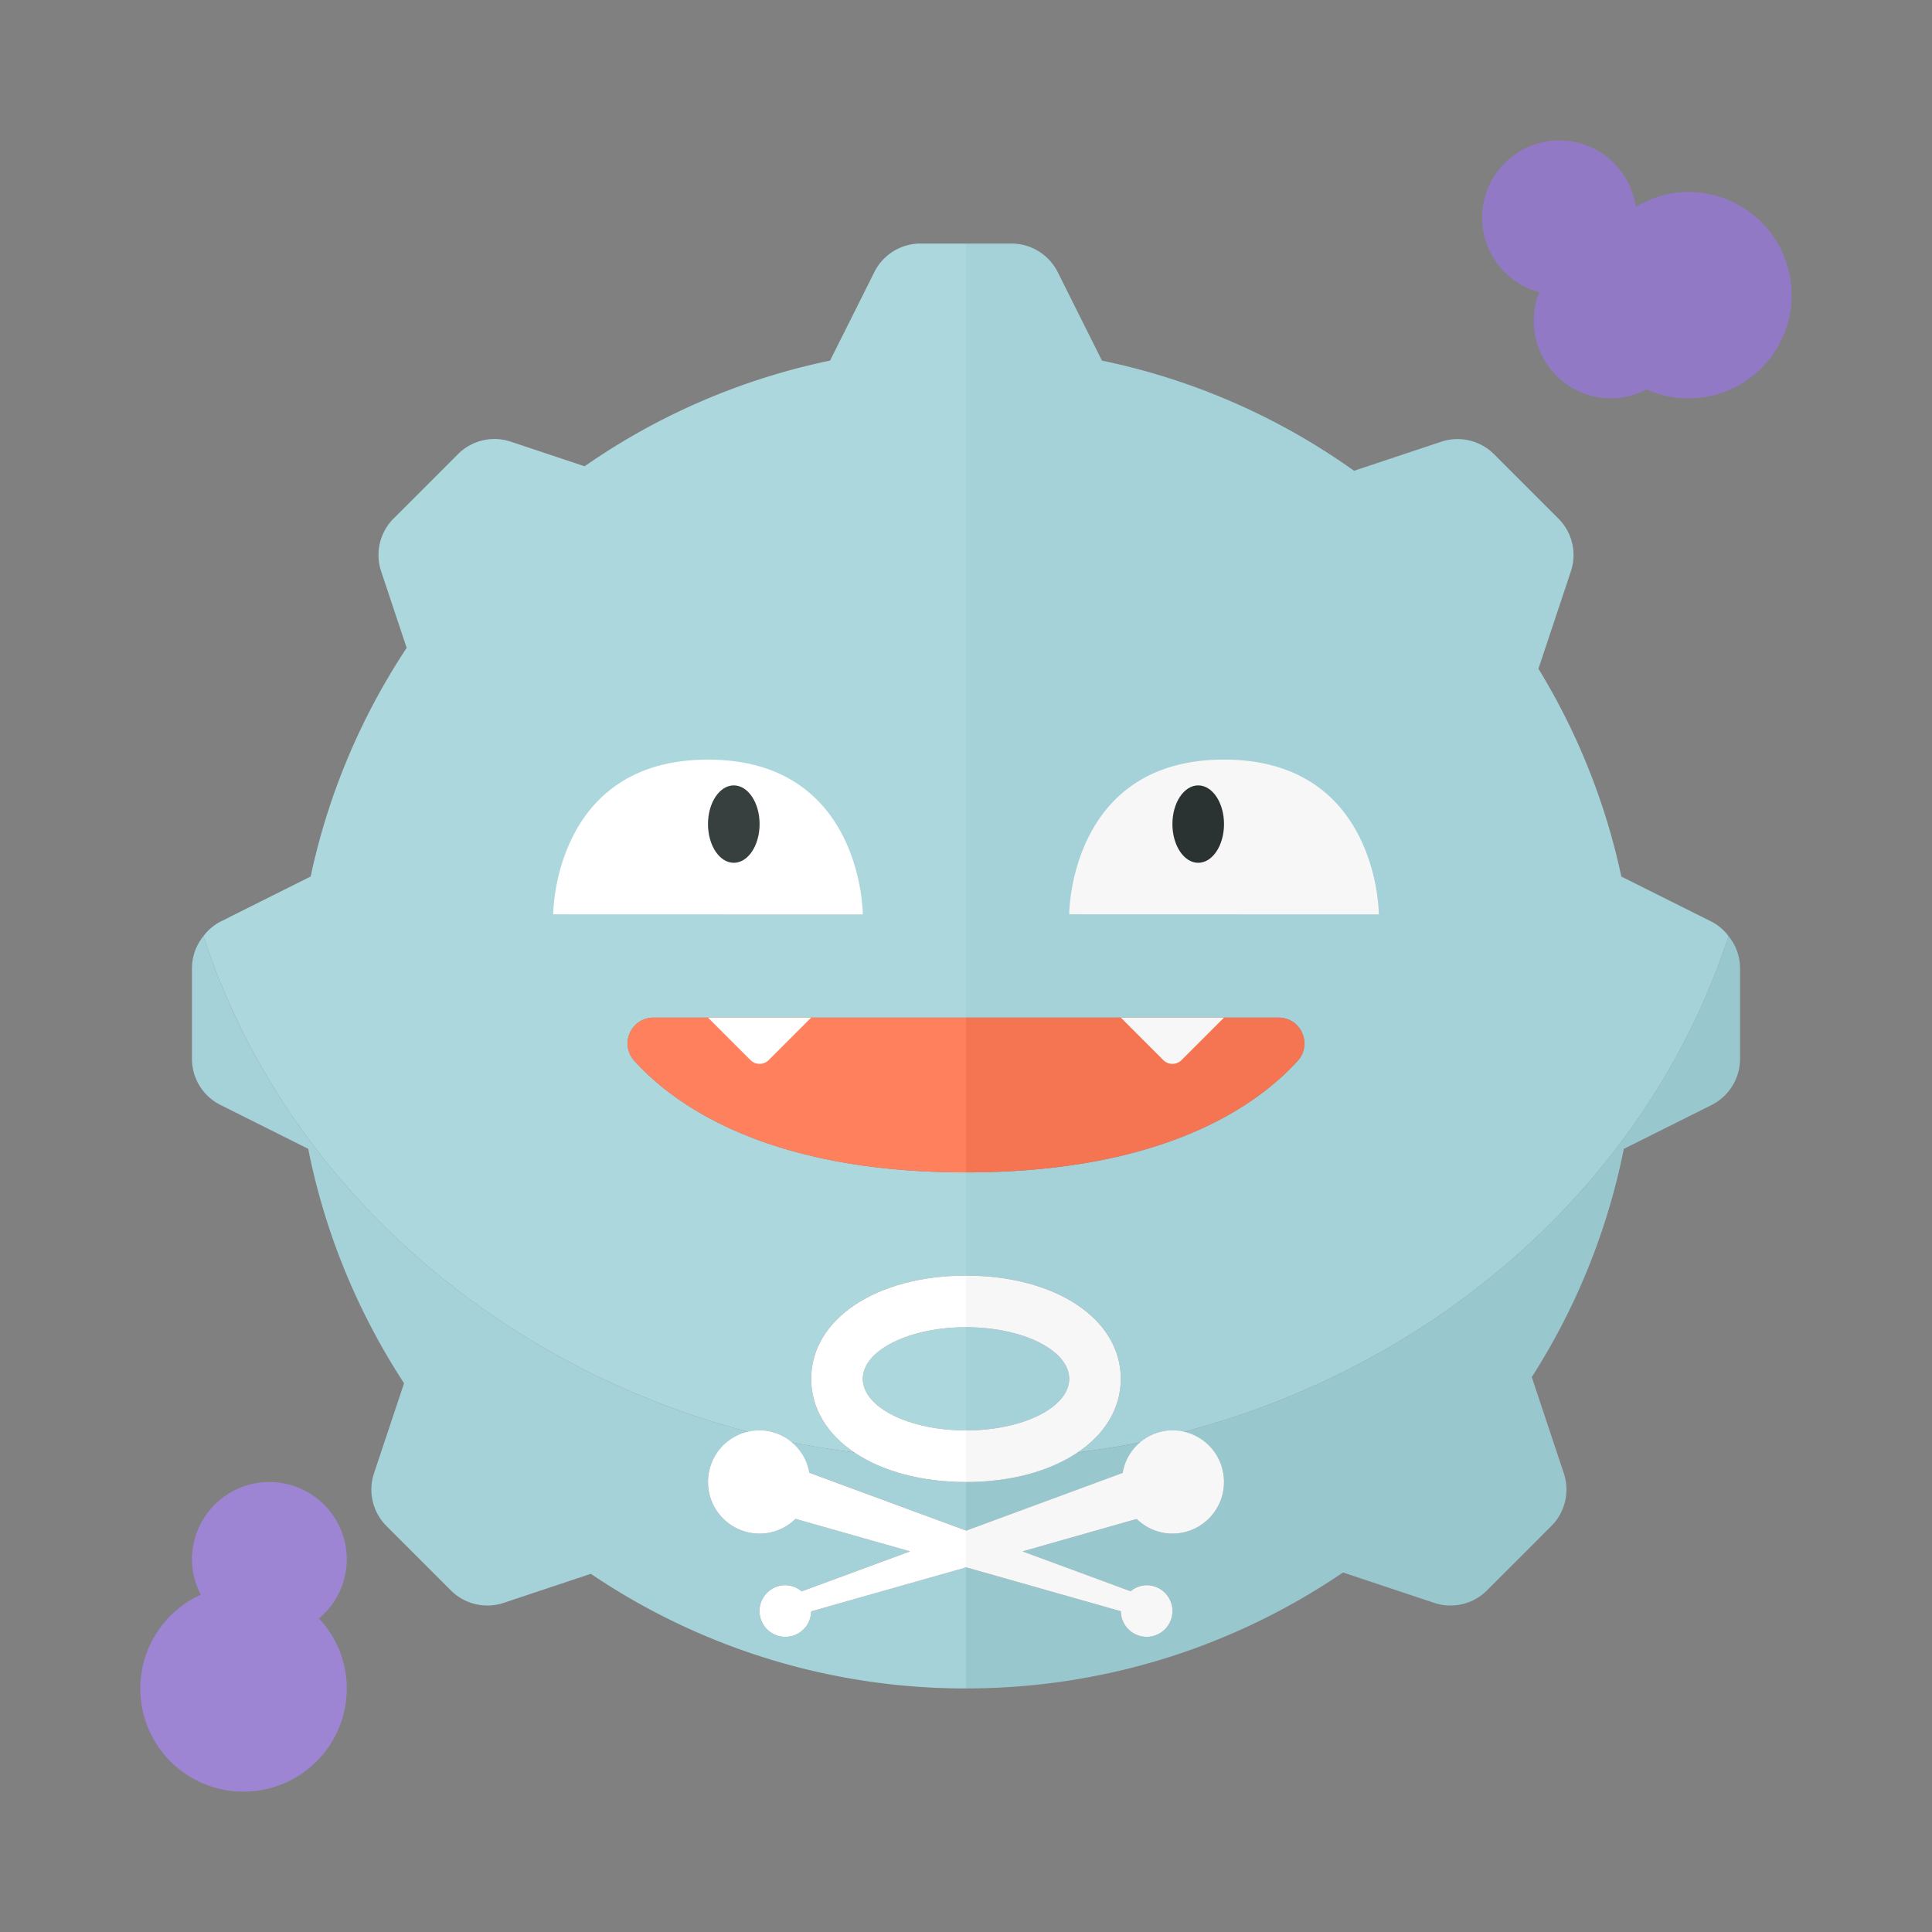 <svg xmlns="http://www.w3.org/2000/svg" width="100%" height="100%" viewBox="-2.72 -2.72 37.44 37.44"><rect x="-2.72" y="-2.72" width="37.44" height="37.44" fill="#808080" stroke="none"/><path fill="none" d="M19.036 25.823l-3.03 1.118L16 26.94l-3.036-1.12a1.023 1.023 0 00-.343-.59 15.212 15.212 0 01-.805-.192A.984.984 0 0011 26a1 1 0 001 1c.272 0 .516-.11.697-.286l2.218.63-2.101.775A.496.496 0 0012.5 28a.5.5 0 10.499.507L16 27.655l.005-.001 2.996.85A.5.5 0 1019.5 28a.484.484 0 00-.309.117l-2.095-.773 2.211-.628c.18.174.423.284.693.284a1 1 0 001-1 .986.986 0 00-.815-.963c-.266.069-.533.135-.804.191a1.022 1.022 0 00-.345.595z"/><path fill="#A5D1D8" d="M12.964 25.819L16 26.94V26c-.875 0-1.628-.214-2.161-.573a16.209 16.209 0 01-1.219-.198c.175.148.299.354.344.59z"/><path fill="#A5D1D8" d="M12.999 28.507A.5.5 0 1112.5 28c.12 0 .227.048.313.119l2.101-.775-2.218-.63A.991.991 0 0112 27a1 1 0 01-1-1c0-.487.354-.873.815-.963-5.066-1.32-9.077-4.963-10.592-9.617a.992.992 0 00-.223.615v1.764c0 .379.214.725.553.894l1.7.85c.327 1.649.97 3.183 1.857 4.543l-.582 1.744a.999.999 0 00.242 1.023L6.017 28.1c.268.268.664.361 1.023.242l1.69-.563A12.942 12.942 0 0016 30v-2.345l-3.001.852z"/><path fill="#99C7CE" d="M20.185 25.037c.461.09.815.476.815.963a1 1 0 01-1 1 .994.994 0 01-.693-.284l-2.211.628 2.095.773A.484.484 0 0119.5 28a.5.5 0 11-.499.504l-2.996-.85-.005.001V30c2.709 0 5.223-.83 7.305-2.247l1.768.589a.999.999 0 001.023-.242l1.247-1.247c.268-.268.361-.664.242-1.023l-.621-1.863a12.898 12.898 0 001.784-4.423l1.7-.85c.338-.17.552-.517.552-.895v-1.764a.994.994 0 00-.223-.615c-1.515 4.655-5.526 8.297-10.592 9.617z"/><path fill="#99C7CE" d="M16 26.94l.005.002 3.03-1.118c.044-.238.169-.446.345-.594-.4.083-.808.145-1.22.198-.532.358-1.285.572-2.16.572v.94z"/><path fill="#F7F7F7" d="M12 25c-.066 0-.123.025-.185.037.266.069.534.135.805.192A.95.95 0 0012 25zm7.381.229c.271-.056.539-.122.804-.191-.062-.013-.119-.038-.185-.038a.953.953 0 00-.619.229z"/><path fill="#ACD7DD" d="M11.815 25.037c.062-.012.119-.037.185-.037a.95.95 0 01.62.229c.4.083.808.145 1.219.198C13.312 25.073 13 24.576 13 24c0-1.159 1.262-2 3-2v-2c-3.798 0-5.618-1.272-6.425-2.159A.501.501 0 019.944 17H16V2h-.882a.998.998 0 00-.894.553l-.858 1.715a12.92 12.92 0 00-4.757 2.048l-1.431-.477a.999.999 0 00-1.023.242L4.908 7.328a.999.999 0 00-.242 1.023l.495 1.484A12.9 12.9 0 003.3 14.266l-1.747.874a.985.985 0 00-.33.28c1.515 4.655 5.526 8.297 10.592 9.617z"/><path fill="#A5D1D8" d="M30.447 15.14l-1.747-.873a12.875 12.875 0 00-1.607-4.028l.629-1.887a.999.999 0 00-.242-1.023l-1.247-1.247a1.001 1.001 0 00-1.023-.242l-1.69.563a12.925 12.925 0 00-4.886-2.135l-.857-1.715A1.001 1.001 0 0016.882 2H16v15h6.056c.438 0 .664.517.369.841C21.618 18.728 19.798 20 16 20v2c1.738 0 3 .841 3 2 0 .576-.313 1.073-.839 1.427.411-.054.819-.115 1.22-.198A.953.953 0 0120 25c.066 0 .123.025.185.037 5.066-1.32 9.077-4.963 10.592-9.617a.985.985 0 00-.33-.28z"/><path fill="#ACD7DD" d="M14 24c0 .552.895 1 2 1v-2c-1.105 0-2 .448-2 1z"/><path fill="#FF805D" d="M16 20v-3H9.944a.501.501 0 00-.369.841C10.382 18.728 12.202 20 16 20z"/><path fill="#A5D1D8" d="M18 24c0-.552-.895-1-2-1v2c1.105 0 2-.448 2-1z"/><path fill="#F57552" d="M22.056 17H16v3c3.798 0 5.618-1.272 6.425-2.159a.501.501 0 00-.369-.841z"/><path fill="#FFF" d="M13 24c0 1.159 1.262 2 3 2v-1c-1.105 0-2-.448-2-1s.895-1 2-1v-1c-1.738 0-3 .841-3 2z"/><path fill="#F7F7F7" d="M18 24c0 .552-.895 1-2 1v1c1.738 0 3-.841 3-2s-1.262-2-3-2v1c1.105 0 2 .448 2 1z"/><path fill="#FFF" d="M12 25a1 1 0 000 2c.272 0 .516-.11.697-.286l2.218.63-2.101.775A.496.496 0 0012.5 28a.5.5 0 10.499.507L16 27.655v-.715l-3.036-1.12A.987.987 0 0012 25z"/><path fill="#F7F7F7" d="M16.005 27.654l2.996.85A.5.5 0 1019.5 28a.484.484 0 00-.309.117l-2.095-.773 2.211-.628c.18.174.423.284.693.284a1 1 0 000-2 .986.986 0 00-.964.823l-3.03 1.118L16 26.94v.716l.005-.002z"/><path fill="#FFF" d="M14 15l-6-.002s.001-2.999 3.001-2.998S14 15 14 15z"/><ellipse cx="11.5" cy="13.25" fill="#373F3F" rx=".5" ry=".75"/><path fill="#F7F7F7" d="M19 17l.823.823a.25.25 0 00.354 0L21 17h-2zm5-2l-6-.002s.001-2.999 3.001-2.998S24 15 24 15z"/><path fill="#FFF" d="M11 17l.823.823a.25.25 0 00.354 0L13 17h-2z"/><ellipse cx="20.5" cy="13.25" fill="#2B3332" rx=".5" ry=".75"/><path fill="#9179C6" d="M30 1c-.375 0-.721.11-1.021.289a1.496 1.496 0 10-1.869 1.653A1.5 1.5 0 0028.5 5c.25 0 .482-.067.689-.175.248.111.522.175.811.175a2 2 0 100-4z"/><path fill="#9D85D3" d="M4 27.5a1.5 1.5 0 00-3 0c0 .248.066.478.172.684A1.997 1.997 0 002 32a2 2 0 002-2c0-.526-.207-1-.539-1.357A1.49 1.49 0 004 27.5z"/></svg>